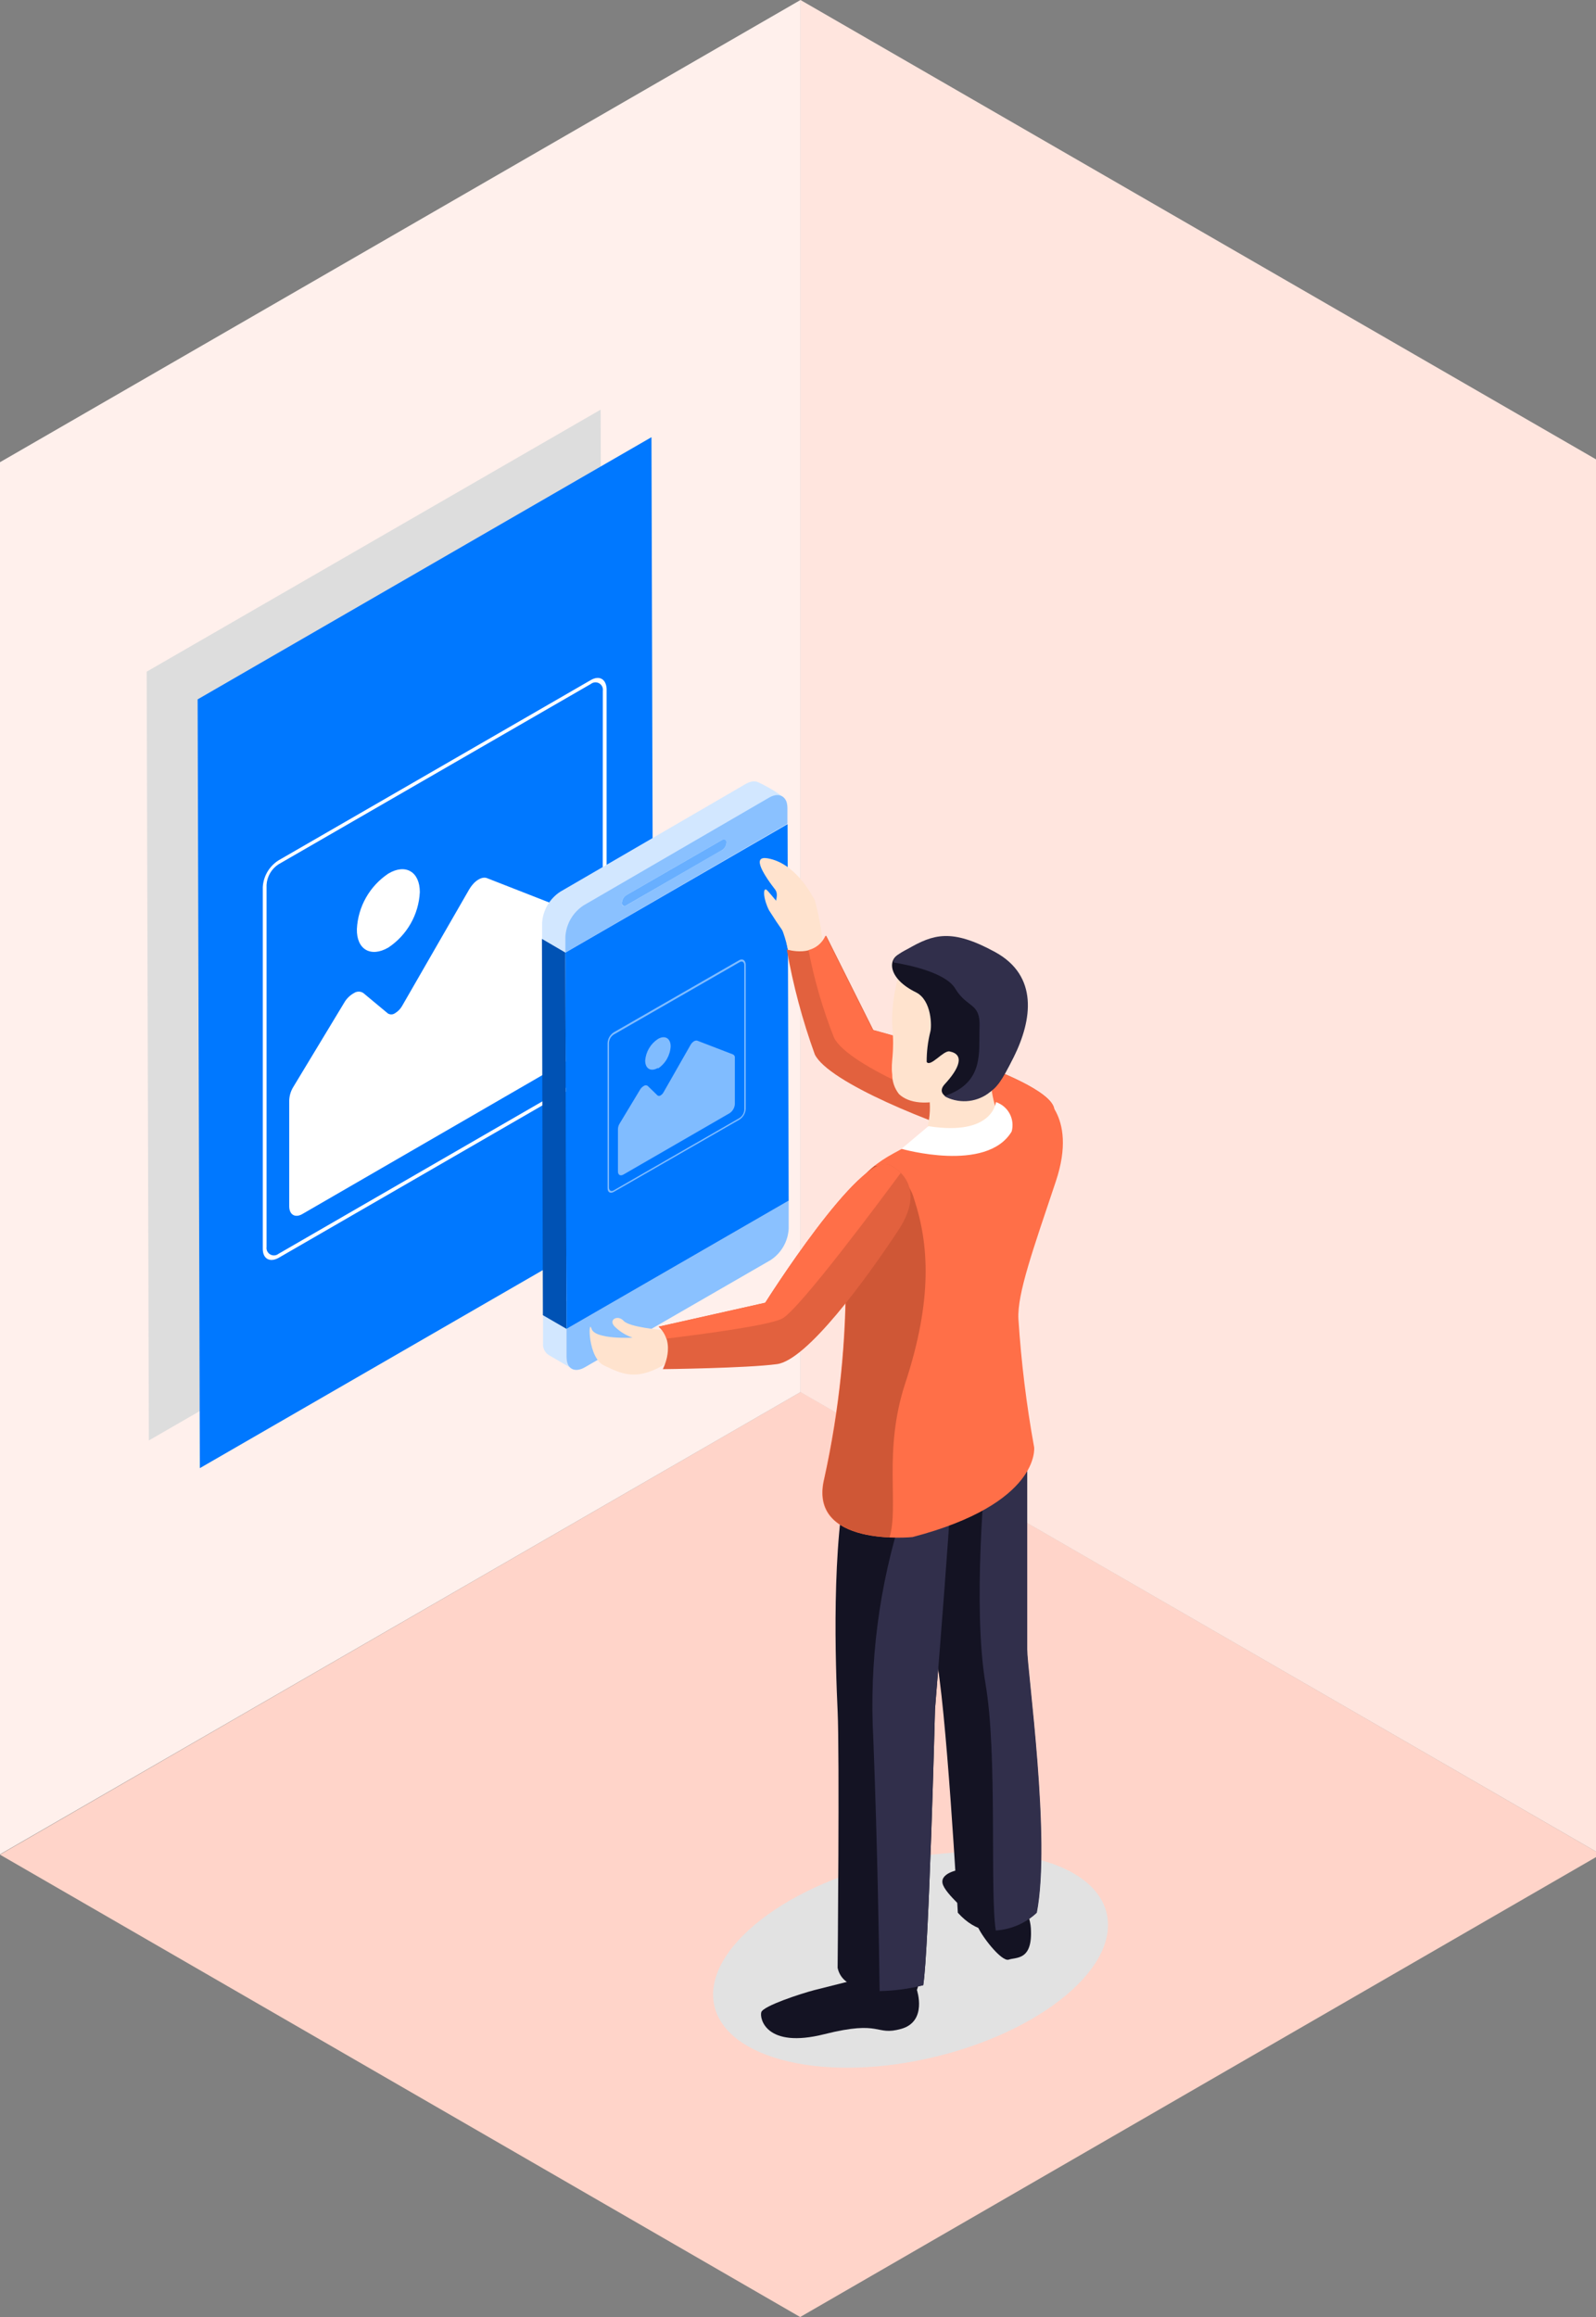 <svg width="124" height="180" viewBox="0 0 124 180" fill="none" xmlns="http://www.w3.org/2000/svg">
<rect x="0" y="0" width="124" height="180" fill="#808080" stroke="none"/>
<g clip-path="url(#clip0)">
<g clip-path="url(#clip1)">
<path fill-rule="evenodd" clip-rule="evenodd" d="M0 144.081L62.205 108.137L124.373 144.056L62.168 180L0 144.081Z" fill="#FFD4C9"/>
<path fill-rule="evenodd" clip-rule="evenodd" d="M0 35.907L62.193 0V108.149L0 144.056V35.907Z" fill="#FFF0EC"/>
<path fill-rule="evenodd" clip-rule="evenodd" d="M124.373 144.056L62.192 108.149V0L124.385 35.907L124.373 144.056Z" fill="#FFE5DE"/>
<path d="M46.666 31.824L46.837 91.547L11.566 111.902L11.395 52.18L46.666 31.824Z" fill="#DDDDDD"/>
<path d="M50.615 33.963L50.786 93.698L15.527 114.054L15.355 54.331L50.615 33.963Z" fill="#0078FF"/>
<path d="M45.908 52.828L21.64 66.838C21.287 67.061 20.992 67.365 20.78 67.724C20.567 68.084 20.443 68.488 20.417 68.904V97.024C20.417 97.782 20.955 98.1 21.64 97.721L45.908 83.698C46.26 83.474 46.555 83.171 46.767 82.811C46.98 82.452 47.104 82.048 47.13 81.631V53.512C47.094 52.754 46.568 52.449 45.908 52.828ZM46.825 81.79C46.807 82.112 46.714 82.424 46.552 82.703C46.391 82.981 46.166 83.217 45.895 83.392L21.64 97.403C21.549 97.475 21.439 97.518 21.323 97.526C21.207 97.534 21.092 97.508 20.992 97.45C20.892 97.392 20.811 97.305 20.761 97.201C20.711 97.096 20.693 96.979 20.71 96.865V68.746C20.728 68.424 20.822 68.112 20.983 67.833C21.145 67.555 21.369 67.319 21.64 67.144L45.908 53.133C45.998 53.061 46.109 53.018 46.224 53.01C46.34 53.001 46.455 53.028 46.555 53.086C46.656 53.144 46.736 53.231 46.786 53.335C46.836 53.44 46.854 53.557 46.837 53.671L46.825 81.79ZM44.71 70.909L37.839 68.22C37.423 68.061 36.836 68.44 36.457 69.088L31.249 78.135C31.115 78.379 30.916 78.582 30.674 78.722C30.593 78.777 30.497 78.806 30.399 78.806C30.301 78.806 30.205 78.777 30.124 78.722L28.229 77.145C28.123 77.073 27.997 77.035 27.869 77.035C27.74 77.035 27.615 77.073 27.508 77.145C27.186 77.321 26.919 77.583 26.738 77.903L22.801 84.419C22.599 84.738 22.485 85.105 22.471 85.483V93.71C22.471 94.371 22.936 94.64 23.498 94.31L44.013 82.438C44.316 82.251 44.571 81.995 44.758 81.692C44.945 81.388 45.058 81.045 45.089 80.69V71.57C45.098 71.434 45.067 71.299 44.999 71.182C44.932 71.064 44.831 70.97 44.71 70.909ZM30.173 73.611C30.889 73.135 31.482 72.497 31.907 71.75C32.332 71.003 32.575 70.166 32.618 69.308C32.618 67.719 31.506 67.07 30.173 67.865C29.458 68.342 28.864 68.979 28.439 69.726C28.015 70.474 27.771 71.31 27.728 72.169C27.691 73.758 28.804 74.406 30.173 73.611Z" fill="white"/>
<path d="M57.95 60.895C58.306 60.69 58.63 60.653 58.879 60.758C59.179 60.883 61.129 61.864 61.129 62.351V65.408L44.013 74.577L42.118 72.937V71.715C42.145 71.224 42.288 70.747 42.534 70.322C42.781 69.897 43.124 69.537 43.536 69.27L57.95 60.895Z" fill="#D2E7FF"/>
<g style="mix-blend-mode:multiply">
<path d="M80.189 144.337C86.864 145.841 88.05 150.621 82.83 154.998C77.609 159.375 67.975 161.698 61.3 160.158C54.625 158.617 53.439 153.886 58.659 149.509C63.88 145.132 73.513 142.834 80.189 144.337Z" fill="#E2E2E2"/>
</g>
<path d="M44.013 103.234L42.179 102.171L59.441 92.207L61.275 93.27L44.013 103.234Z" fill="#BFD4DB"/>
<path d="M48.426 70.371L46.592 69.308L48.426 70.371Z" fill="#8A999E"/>
<path d="M48.426 70.371L46.605 69.308L48.426 70.371Z" fill="#8E9DA3"/>
<path d="M48.438 70.371L46.617 69.308L48.438 70.371Z" fill="#93A2A8"/>
<path d="M48.463 70.384L46.641 69.32L48.463 70.384Z" fill="#97A7AD"/>
<path d="M48.475 70.384L46.653 69.32L48.475 70.384Z" fill="#9BACB3"/>
<path d="M48.499 70.396L46.678 69.332L48.499 70.396Z" fill="#A0B1B8"/>
<path d="M48.524 70.396L46.702 69.332L48.524 70.396Z" fill="#A4B6BD"/>
<path d="M48.548 70.384L46.727 69.32L48.548 70.384Z" fill="#A9BBC2"/>
<path d="M48.573 70.384L46.751 69.32L48.573 70.384Z" fill="#ADC0C7"/>
<path d="M48.622 70.371L46.8 69.308L48.622 70.371Z" fill="#B2C5CC"/>
<path d="M44.013 105.411V103.234L42.191 102.171V104.347C42.174 104.521 42.204 104.696 42.277 104.855C42.35 105.014 42.464 105.151 42.607 105.252L44.428 106.315C44.285 106.215 44.172 106.078 44.099 105.919C44.026 105.76 43.996 105.585 44.013 105.411Z" fill="#D2E7FF"/>
<path d="M44.013 105.411V103.234L61.276 93.27V95.447C61.251 95.936 61.111 96.413 60.866 96.838C60.622 97.263 60.28 97.624 59.87 97.892L45.443 106.217C44.661 106.67 44.013 106.364 44.013 105.411Z" fill="#8AC1FF"/>
<path d="M44.013 103.234L42.179 102.171L42.105 72.939L43.927 74.003L44.013 103.234Z" fill="#0052B4"/>
<path d="M61.19 64.026L61.276 93.27L44.013 103.234L43.927 74.003L61.19 64.026Z" fill="#0078FF"/>
<path d="M56.104 65.249C56.137 65.221 56.178 65.205 56.22 65.201C56.263 65.197 56.306 65.206 56.343 65.228C56.38 65.249 56.41 65.281 56.429 65.32C56.447 65.359 56.453 65.402 56.446 65.445C56.441 65.564 56.407 65.681 56.347 65.785C56.288 65.889 56.205 65.978 56.104 66.044L48.659 70.335C48.626 70.362 48.585 70.379 48.542 70.383C48.5 70.387 48.457 70.377 48.419 70.356C48.382 70.335 48.352 70.303 48.334 70.264C48.315 70.225 48.309 70.182 48.316 70.139C48.322 70.019 48.356 69.903 48.415 69.799C48.475 69.694 48.558 69.606 48.659 69.54L56.104 65.249Z" fill="#68AFFF"/>
<path d="M59.76 61.96C60.542 61.508 61.178 61.875 61.178 62.767V63.99L43.927 74.002V72.78C43.954 72.29 44.097 71.812 44.343 71.387C44.59 70.963 44.933 70.602 45.345 70.335L59.76 61.96ZM56.092 66.056C56.192 65.99 56.276 65.902 56.335 65.797C56.395 65.693 56.429 65.576 56.434 65.457C56.434 65.237 56.275 65.151 56.092 65.261L48.646 69.552C48.546 69.618 48.463 69.707 48.403 69.811C48.344 69.915 48.31 70.032 48.304 70.151C48.304 70.371 48.463 70.457 48.646 70.347L56.104 66.019L56.092 66.056Z" fill="#8AC1FF"/>
<path d="M63.929 73.355C63.823 72.197 63.614 71.052 63.305 69.931C62.999 69.381 61.752 67.046 59.637 66.679C58.488 66.484 59.136 67.682 60.2 69.039C60.52 69.313 60.763 69.666 60.907 70.062C61.05 70.458 61.089 70.885 61.019 71.301C60.957 72.337 61.077 73.375 61.373 74.369C61.593 75.091 63.929 73.355 63.929 73.355Z" fill="#FFE3CE"/>
<path d="M61.312 74.296C61.161 73.304 60.864 72.341 60.432 71.435C59.772 70.506 60.689 69.699 60.212 69.088C59.393 68.036 58.83 67.034 59.148 66.765C59.711 67.609 61.08 67.34 61.801 69.882C62.09 71.318 62.188 72.786 62.095 74.247C61.557 74.443 61.398 74.577 61.312 74.296Z" fill="#FFE3CE"/>
<path d="M62.192 74.174C61.315 73.066 60.499 71.91 59.747 70.714C59.307 69.834 59.27 69.027 59.515 69.1C59.759 69.173 61.349 71.668 62.046 70.873C62.351 70.469 61.984 73.746 62.192 74.174Z" fill="#FFE3CE"/>
<path d="M81.913 86.326C81.913 86.326 81.668 89.994 77.096 88.686C72.523 87.378 64.356 84.077 63.305 81.913C62.345 79.262 61.617 76.534 61.129 73.758C61.129 73.758 63.354 74.492 64.185 72.682L67.853 80.018C67.853 80.018 82.182 83.808 81.913 86.326Z" fill="#E2613E"/>
<path d="M81.913 86.326C82.145 83.808 67.804 80.018 67.804 80.018L64.136 72.682C64.017 72.959 63.837 73.204 63.608 73.399C63.379 73.594 63.108 73.734 62.816 73.807C63.263 76.13 63.926 78.405 64.796 80.605C65.848 82.805 74.076 86.155 78.636 87.414C79.6 87.745 80.643 87.766 81.619 87.475C81.788 87.114 81.887 86.724 81.913 86.326Z" fill="#FF6F48"/>
<path d="M74.577 145.242C74.577 145.242 72.866 145.499 73.281 146.465C73.697 147.431 75.727 148.91 75.934 149.582C76.142 150.255 77.805 152.443 78.379 152.235C78.954 152.027 80.25 152.333 80.091 149.79C79.932 147.247 76.802 145.132 74.577 145.242Z" fill="#141323"/>
<path d="M71.239 154.595C71.239 154.595 72.071 157.04 70.017 157.615C67.963 158.189 68.562 156.893 64.038 158.03C59.515 159.167 59.001 156.808 59.148 156.319C59.295 155.83 62.266 154.864 63.256 154.607L66.117 153.886H71.472L71.239 154.595Z" fill="#141323"/>
<path d="M79.785 111.707V128.126C79.785 129.789 81.644 142.883 80.531 148.592C80.531 148.592 77.316 151.82 74.418 148.592C74.418 148.592 73.514 132.209 72.682 128.505C71.851 124.801 72.132 113.492 72.132 113.492L79.785 111.707Z" fill="#141323"/>
<path d="M74.137 113.797C74.137 113.797 73.404 123.321 72.646 132.772C72.646 132.772 72.169 151.526 71.729 154.216C71.729 154.216 65.677 155.72 65.078 152.871C65.078 152.871 65.237 136.366 65.078 132.919C64.919 129.471 64.564 119.849 65.934 114.299C67.303 108.748 74.137 113.797 74.137 113.797Z" fill="#141323"/>
<path d="M71.728 154.228C72.169 151.526 72.645 132.784 72.645 132.784C73.159 126.427 73.648 120.033 73.868 116.536L70.139 117.453C68.3 123.152 67.525 129.14 67.853 135.119C68.171 143.323 68.305 151.392 68.342 154.68C69.484 154.658 70.62 154.506 71.728 154.228Z" fill="#312F4B"/>
<path d="M80.556 148.592C81.668 142.87 79.81 129.789 79.81 128.126V111.817L76.57 114.262C76.57 114.262 75.543 124.813 76.57 130.816C77.512 136.281 76.9 146.917 77.365 149.974C78.556 149.895 79.683 149.407 80.556 148.592Z" fill="#312F4B"/>
<path d="M80.69 84.908C80.69 84.908 83.808 86.461 82.035 91.767C80.262 97.073 79.027 100.496 79.125 102.464C79.34 105.81 79.748 109.141 80.348 112.44C80.348 112.44 80.861 116.805 70.897 119.409C70.897 119.409 62.681 120.24 64.039 114.837C65.209 109.514 65.767 104.075 65.701 98.625C65.493 96.547 64.246 92.39 69.442 89.591C74.638 86.791 77.365 84.7 80.69 84.908Z" fill="#FF6F48"/>
<path d="M65.726 98.625C65.792 104.075 65.234 109.514 64.063 114.837C63.134 118.578 66.79 119.336 69.112 119.434C69.858 116.988 68.599 112.722 70.335 107.452C72.474 100.948 72.169 96.645 71.032 93.185C70.85 92.488 70.46 91.863 69.913 91.394C69.368 90.924 68.692 90.632 67.975 90.556C64.54 93.295 65.542 96.779 65.726 98.625Z" fill="#CF5736"/>
<path d="M77.022 82.292C76.833 83.822 77.039 85.375 77.622 86.803C78.49 88.38 71.961 89.811 71.802 88.356C72.147 87.492 72.296 86.562 72.237 85.633C72.177 84.705 71.912 83.801 71.46 82.989C70.641 81.497 77.022 82.292 77.022 82.292Z" fill="#FFE3CE"/>
<path d="M77.585 86.888C77.028 85.625 76.801 84.241 76.924 82.866L72.132 85.238C72.303 85.238 75.518 86.094 76.215 88.404C77.23 88.025 77.902 87.463 77.585 86.888Z" fill="#FFE3CE"/>
<path d="M70.127 74.944C69.545 76.434 69.271 78.027 69.32 79.626C69.528 81.962 69.185 82.426 69.32 83.465C69.317 84.02 69.502 84.558 69.846 84.993C70.567 85.69 72.046 85.947 74.064 85.214C76.509 84.321 79.052 80.984 78.012 77.976C76.973 74.968 73.782 72.487 70.127 74.944Z" fill="#FFE3CE"/>
<path d="M77.915 81.216C76.959 79.09 75.83 77.045 74.541 75.103C74.029 74.645 73.457 74.258 72.841 73.954C71.864 74.035 70.927 74.377 70.127 74.944C69.926 75.475 69.759 76.018 69.626 76.57C70.201 77.218 71.386 77.951 71.558 78.502C71.9 79.865 71.828 81.3 71.35 82.622C70.959 83.49 72.572 84.761 72.193 85.519C72.168 85.534 72.147 85.555 72.132 85.58C72.776 85.531 73.41 85.391 74.015 85.165C74.899 84.805 75.7 84.269 76.371 83.591C77.041 82.912 77.566 82.104 77.915 81.216Z" fill="#FFE3CE"/>
<path d="M69.772 74.174C68.978 74.626 69.051 76.056 71.178 77.096C72.401 77.719 72.401 79.773 72.278 80.164C72.088 80.928 71.993 81.712 71.997 82.499C72.291 82.927 73.293 81.595 73.77 81.68C74.993 81.913 74.504 83.037 73.403 84.223C72.303 85.409 75.311 85.996 76.729 84.957C77.487 84.407 77.756 84.077 78.746 82.108C80.189 79.235 80.262 75.775 76.863 73.941C73.464 72.108 71.753 73.061 69.772 74.174Z" fill="#141323"/>
<path d="M76.741 84.969C77.499 84.419 77.768 84.089 78.758 82.121C80.201 79.235 80.69 75.8 77.303 73.954C73.917 72.108 72.511 72.584 70.543 73.709C70.359 73.819 69.32 74.272 69.43 74.773C70.506 74.944 73.452 75.531 74.21 76.79C75.152 78.355 76.179 77.854 76.105 79.785C76.032 81.717 76.509 84.101 73.379 85.153C73.9 85.441 74.492 85.577 75.086 85.545C75.681 85.512 76.255 85.313 76.741 84.969Z" fill="#312F4B"/>
<path d="M72.132 87.488L70.041 89.248C70.041 89.248 76.656 91.143 78.6 87.903C78.728 87.438 78.672 86.942 78.444 86.516C78.217 86.091 77.835 85.769 77.377 85.617C77.377 85.617 77.157 88.282 72.132 87.488Z" fill="white"/>
<path d="M51.348 103.308C51.348 103.308 48.903 103.112 48.451 102.611C47.998 102.11 47.228 102.525 47.766 103.063C48.158 103.447 48.63 103.739 49.148 103.919C49.148 103.919 46.213 104.078 45.956 103.222C45.7 102.366 45.651 105.508 46.959 106.095C48.267 106.682 49.612 107.587 52.571 105.362C52.534 104.95 52.405 104.551 52.193 104.196C51.981 103.84 51.693 103.537 51.348 103.308Z" fill="#FFE3CE"/>
<path d="M69.064 90.471C69.064 90.471 72.303 91.779 69.785 95.593C67.266 99.408 62.706 105.655 60.371 105.973C58.036 106.291 51.495 106.364 51.495 106.364C51.495 106.364 52.583 104.359 51.177 103.063L59.454 101.205C59.454 101.205 66.814 89.554 69.064 90.471Z" fill="#E2613E"/>
<path d="M69.064 90.471C66.814 89.517 59.454 101.205 59.454 101.205L51.177 103.063C51.455 103.315 51.662 103.635 51.776 103.992C54.552 103.65 59.699 102.978 60.762 102.44C62.058 101.792 68.477 93.16 69.981 91.119C69.718 90.848 69.407 90.628 69.064 90.471Z" fill="#FF6F48"/>
<g opacity="0.5">
<path d="M57.461 74.577L47.68 80.201C47.541 80.293 47.426 80.416 47.343 80.56C47.26 80.704 47.212 80.866 47.204 81.032V92.317C47.204 92.622 47.424 92.745 47.68 92.598L57.461 86.974C57.6 86.882 57.716 86.76 57.798 86.615C57.881 86.471 57.929 86.309 57.938 86.143V74.907C57.901 74.577 57.693 74.467 57.461 74.577ZM57.828 86.204C57.822 86.333 57.786 86.459 57.722 86.572C57.658 86.685 57.569 86.781 57.461 86.852L47.68 92.476C47.473 92.598 47.314 92.476 47.314 92.256V81.02C47.319 80.891 47.355 80.765 47.419 80.652C47.483 80.54 47.572 80.444 47.68 80.372L57.461 74.748C57.669 74.626 57.828 74.748 57.828 74.968V86.204ZM56.948 81.913L54.184 80.849C54.013 80.788 53.781 80.935 53.634 81.204L51.544 84.871C51.489 84.969 51.409 85.049 51.312 85.104C51.279 85.126 51.241 85.138 51.201 85.138C51.162 85.138 51.124 85.126 51.091 85.104L50.321 84.358C50.278 84.328 50.227 84.312 50.175 84.312C50.122 84.312 50.071 84.328 50.028 84.358C49.9 84.43 49.794 84.535 49.722 84.663L48.145 87.28C48.063 87.408 48.017 87.556 48.011 87.708V91.009C48.011 91.278 48.194 91.375 48.426 91.253L56.679 86.485C56.8 86.406 56.901 86.3 56.973 86.174C57.045 86.049 57.087 85.908 57.094 85.764V82.096C57.084 82.057 57.066 82.02 57.041 81.988C57.016 81.957 56.984 81.931 56.948 81.913ZM51.116 83.013C51.404 82.823 51.644 82.568 51.816 82.269C51.987 81.969 52.087 81.634 52.106 81.289C52.106 80.653 51.654 80.397 51.116 80.715C50.834 80.9 50.598 81.147 50.427 81.437C50.255 81.728 50.152 82.053 50.126 82.389C50.126 83.025 50.566 83.282 51.116 82.964V83.013Z" fill="white"/>
</g>
</g>
</g>
<defs>
<clipPath id="clip0">
<rect width="124" height="180" fill="white"/>
</clipPath>
<clipPath id="clip1">
<rect width="124.385" height="180" fill="white"/>
</clipPath>
</defs>
</svg>
